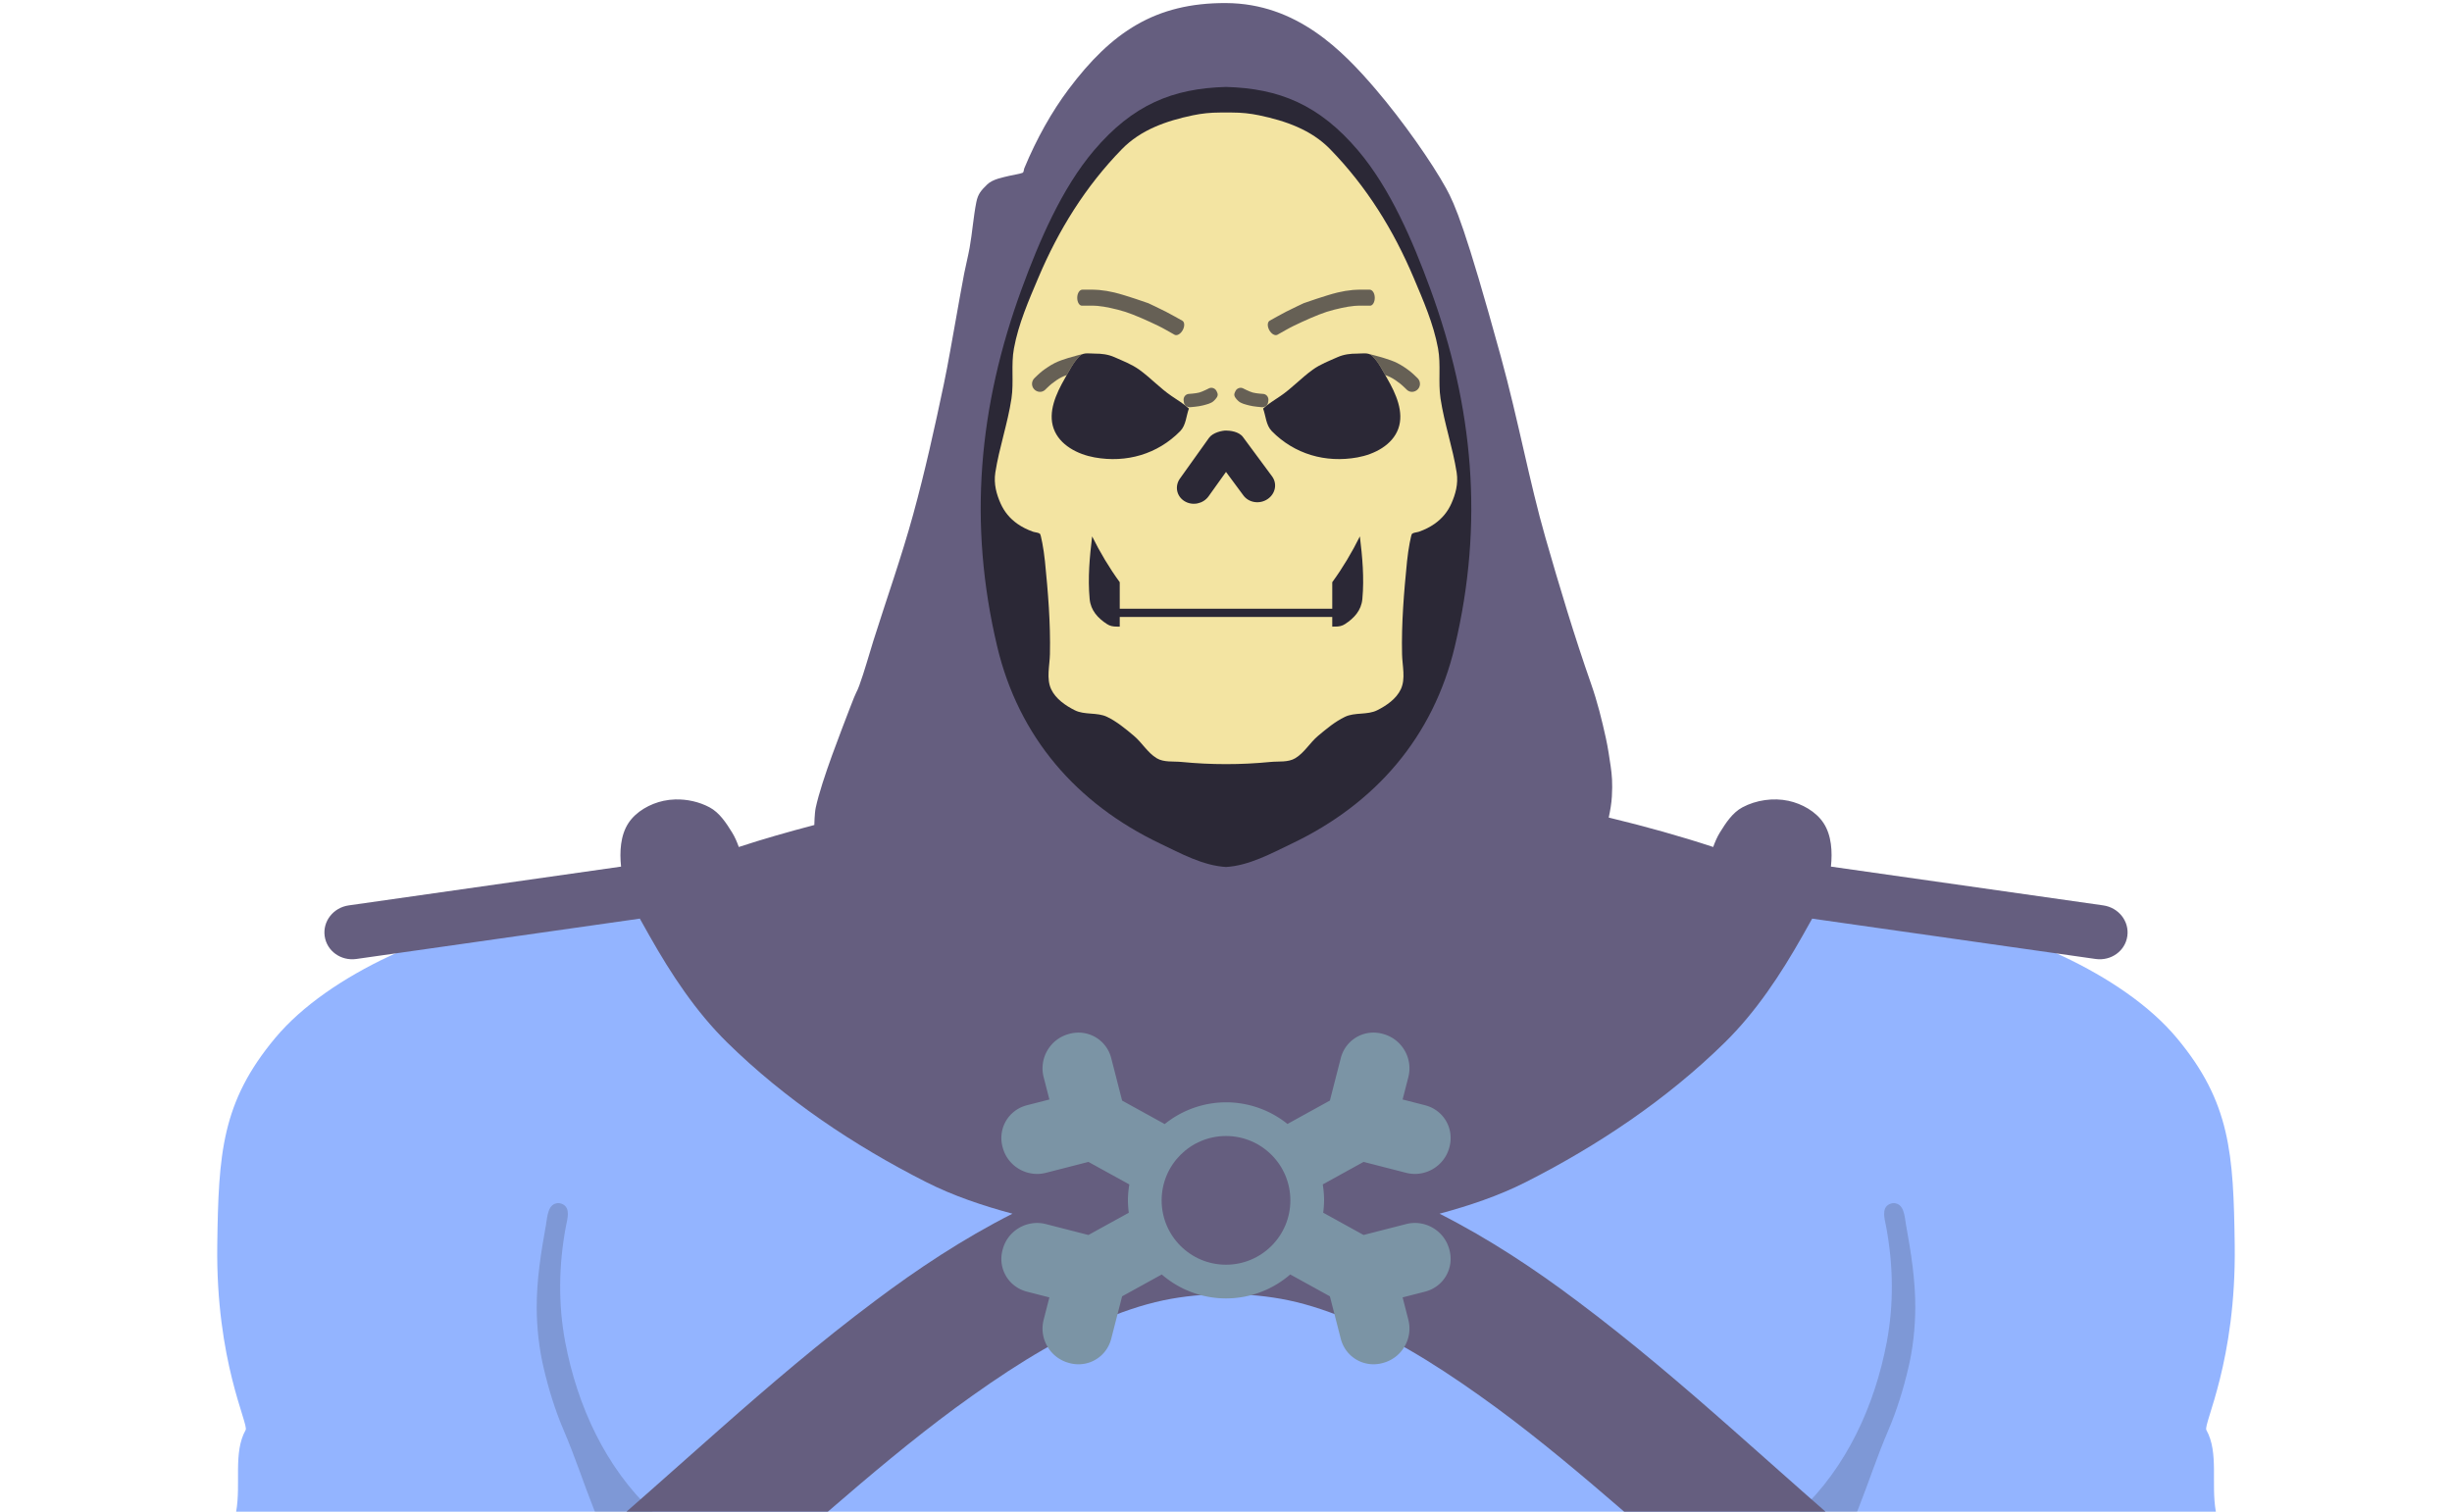 <?xml version="1.0" encoding="UTF-8" standalone="no"?>
<svg
   version="1.1"
   width="1200"
   height="740"
   style="clip-rule:evenodd;fill-rule:evenodd;image-rendering:optimizeQuality;shape-rendering:geometricPrecision;text-rendering:geometricPrecision"
   id="svg64"
   sodipodi:docname="skeletor.svg"
   inkscape:version="1.3.2 (091e20e, 2023-11-25, custom)"
   inkscape:export-filename="icon.png"
   inkscape:export-xdpi="96"
   inkscape:export-ydpi="96"
   xml:space="preserve"
   xmlns:inkscape="http://www.inkscape.org/namespaces/inkscape"
   xmlns:sodipodi="http://sodipodi.sourceforge.net/DTD/sodipodi-0.dtd"
   xmlns="http://www.w3.org/2000/svg"
   xmlns:svg="http://www.w3.org/2000/svg">
   <defs
   id="defs1"><inkscape:path-effect
   effect="mirror_symmetry"
   start_point="600,0"
   end_point="600,740"
   center_point="600,370"
   id="path-effect42"
   is_visible="true"
   lpeversion="1.2"
   lpesatellites=""
   mode="vertical"
   discard_orig_path="false"
   fuse_paths="false"
   oposite_fuse="false"
   split_items="false"
   split_open="false"
   link_styles="false" /><inkscape:path-effect
   effect="mirror_symmetry"
   start_point="588.708,115.859"
   end_point="445.815,841.932"
   center_point="517.261,478.895"
   id="path-effect31"
   is_visible="true"
   lpeversion="1.2"
   lpesatellites=""
   mode="vertical"
   discard_orig_path="false"
   fuse_paths="false"
   oposite_fuse="false"
   split_items="false"
   split_open="false"
   link_styles="false" /><inkscape:path-effect
   effect="mirror_symmetry"
   start_point="477.854,362.843"
   end_point="30.347,952.197"
   center_point="254.101,657.52"
   id="path-effect30"
   is_visible="true"
   lpeversion="1.2"
   lpesatellites=""
   mode="vertical"
   discard_orig_path="false"
   fuse_paths="false"
   oposite_fuse="false"
   split_items="false"
   split_open="false"
   link_styles="false" /><inkscape:path-effect
   effect="mirror_symmetry"
   start_point="588.708,115.859"
   end_point="445.815,841.932"
   center_point="517.261,478.895"
   id="path-effect29"
   is_visible="true"
   lpeversion="1.2"
   lpesatellites=""
   mode="vertical"
   discard_orig_path="false"
   fuse_paths="false"
   oposite_fuse="false"
   split_items="false"
   split_open="false"
   link_styles="false" /><inkscape:path-effect
   effect="bend_path"
   id="path-effect28"
   is_visible="true"
   lpeversion="1"
   bendpath="m 530.584,304.642 8.39,0.495 8.464,-1.772"
   prop_scale="1"
   scale_y_rel="false"
   vertical="false"
   hide_knot="false"
   bendpath-nodetypes="ccc" /><inkscape:path-effect
   effect="bend_path"
   id="path-effect27"
   is_visible="true"
   lpeversion="1"
   bendpath="M 531.113,301.994 H 547.897"
   prop_scale="1"
   scale_y_rel="false"
   vertical="false"
   hide_knot="false" /><inkscape:path-effect
   effect="bend_path"
   id="path-effect26"
   is_visible="true"
   lpeversion="1"
   bendpath="m 287.93,457.76 8.428,-0.762 6.646,0.51 6.059,1.85 10.435,4.227"
   prop_scale="0.925"
   scale_y_rel="false"
   vertical="false"
   hide_knot="false"
   bendpath-nodetypes="ccccc" /><inkscape:path-effect
   effect="bend_path"
   id="path-effect25"
   is_visible="true"
   lpeversion="1"
   bendpath="m 287.469,457.57 h 35.99"
   prop_scale="1"
   scale_y_rel="false"
   vertical="false"
   hide_knot="false" /><inkscape:path-effect
   effect="mirror_symmetry"
   start_point="316.303,489.377"
   end_point="-314.426,920.321"
   center_point="0.939,704.849"
   id="path-effect14"
   is_visible="true"
   lpeversion="1.2"
   lpesatellites=""
   mode="vertical"
   discard_orig_path="false"
   fuse_paths="false"
   oposite_fuse="false"
   split_items="false"
   split_open="false"
   link_styles="false" /><inkscape:path-effect
   effect="mirror_symmetry"
   start_point="600,0"
   end_point="600,740"
   center_point="600,370"
   id="path-effect41"
   is_visible="true"
   lpeversion="1.2"
   lpesatellites=""
   mode="vertical"
   discard_orig_path="false"
   fuse_paths="false"
   oposite_fuse="false"
   split_items="false"
   split_open="false"
   link_styles="false" /><inkscape:path-effect
   effect="mirror_symmetry"
   start_point="600,0"
   end_point="600,740"
   center_point="600,370"
   id="path-effect40"
   is_visible="true"
   lpeversion="1.2"
   lpesatellites=""
   mode="vertical"
   discard_orig_path="false"
   fuse_paths="false"
   oposite_fuse="false"
   split_items="false"
   split_open="false"
   link_styles="false" /><inkscape:path-effect
   effect="bend_path"
   id="path-effect23"
   is_visible="true"
   lpeversion="1"
   bendpath="m 527.265,145.688 10.238,0.153 6.02,1.061 8.374,2.01 8.546,3.123 8.313,4.029 10.14,5.55"
   prop_scale="1.186"
   scale_y_rel="false"
   vertical="false"
   hide_knot="false"
   bendpath-nodetypes="ccccccc" /><inkscape:path-effect
   effect="mirror_symmetry"
   start_point="600,55.088"
   end_point="600,374.059"
   center_point="600,214.573"
   id="path-effect11"
   is_visible="true"
   lpeversion="1.2"
   lpesatellites=""
   mode="free"
   discard_orig_path="false"
   fuse_paths="false"
   oposite_fuse="false"
   split_items="false"
   split_open="false"
   link_styles="false" /><inkscape:path-effect
   effect="mirror_symmetry"
   start_point="511.181,196.5"
   end_point="511.181,799.626"
   center_point="511.181,498.063"
   id="path-effect10"
   is_visible="true"
   lpeversion="1.2"
   lpesatellites=""
   mode="free"
   discard_orig_path="false"
   fuse_paths="false"
   oposite_fuse="false"
   split_items="false"
   split_open="false"
   link_styles="false" /><inkscape:path-effect
   effect="bend_path"
   id="path-effect9"
   is_visible="true"
   lpeversion="1"
   bendpath="m 403.652,440.746 3.393,-43.681 21.124,-58.868 26.486,-84.094 15.157,-64.425 5.951,-32.017 4.036,-22.264 2.698,-12.813 2.947,-21.278 2.575,-5.391 7.826,-2.635 25.528,-5.128 72.296,6.72"
   prop_scale="0.236"
   scale_y_rel="false"
   vertical="false"
   hide_knot="false"
   bendpath-nodetypes="ccccccccccccc" /><inkscape:path-effect
   effect="bend_path"
   id="path-effect1"
   is_visible="true"
   lpeversion="1"
   bendpath="M 521.572,245.794 H 640.366"
   prop_scale="1"
   scale_y_rel="false"
   vertical="false"
   hide_knot="false" /><inkscape:path-effect
   effect="bend_path"
   id="path-effect58"
   is_visible="true"
   lpeversion="1"
   bendpath="m 490.492,-460.428 c 14.629,2.845 37.081,10.974 50.911,15.173 18.303,5.557 34.675,15.295 51.64,23.014 27.229,12.39 53.424,27.527 82.037,40.298 24.543,10.954 49.077,21.359 70.937,29.61 12.295,4.641 31.788,14.674 38.069,20.821 16.068,15.724 9.345,29.786 29.769,41.851"
   prop_scale="0.645"
   scale_y_rel="false"
   vertical="false"
   hide_knot="false"
   bendpath-nodetypes="csssssc" /><inkscape:path-effect
   effect="bend_path"
   id="path-effect57"
   is_visible="true"
   lpeversion="1"
   bendpath="m 499.858,-432.878 h 369"
   prop_scale="1"
   scale_y_rel="false"
   vertical="false"
   hide_knot="false" /><inkscape:path-effect
   effect="mirror_symmetry"
   start_point="600,374.123"
   end_point="600,474.469"
   center_point="600,424.296"
   id="path-effect54"
   is_visible="true"
   lpeversion="1.2"
   lpesatellites=""
   mode="free"
   discard_orig_path="false"
   fuse_paths="false"
   oposite_fuse="false"
   split_items="false"
   split_open="false"
   link_styles="false" /><inkscape:path-effect
   effect="mirror_symmetry"
   start_point="600.043,505.487"
   end_point="600.043,667.849"
   center_point="600.043,586.668"
   id="path-effect44"
   is_visible="true"
   lpeversion="1.2"
   lpesatellites=""
   mode="X"
   discard_orig_path="false"
   fuse_paths="false"
   oposite_fuse="false"
   split_items="false"
   split_open="false"
   link_styles="false" /><inkscape:path-effect
   effect="mirror_symmetry"
   start_point="490.105,586.668"
   end_point="675.087,586.668"
   center_point="582.596,586.668"
   id="path-effect39"
   is_visible="true"
   lpeversion="1.2"
   lpesatellites=""
   mode="Y"
   discard_orig_path="false"
   fuse_paths="false"
   oposite_fuse="false"
   split_items="false"
   split_open="false"
   link_styles="false" /><inkscape:path-effect
   effect="bend_path"
   id="path-effect38"
   is_visible="true"
   lpeversion="1"
   bendpath="M 688.569,333.926 839.845,357.526"
   prop_scale="1"
   scale_y_rel="false"
   vertical="false"
   hide_knot="false"
   bendpath-nodetypes="cc" /><inkscape:path-effect
   effect="mirror_symmetry"
   start_point="600,0"
   end_point="600,740"
   center_point="600,370"
   id="path-effect22"
   is_visible="true"
   lpeversion="1.2"
   lpesatellites=""
   mode="vertical"
   discard_orig_path="false"
   fuse_paths="false"
   oposite_fuse="false"
   split_items="false"
   split_open="false"
   link_styles="false" /><inkscape:path-effect
   effect="bend_path"
   id="path-effect21"
   is_visible="true"
   lpeversion="1"
   bendpath="M 159,458.25 350.157,431.026"
   prop_scale="1"
   scale_y_rel="false"
   vertical="false"
   hide_knot="false"
   bendpath-nodetypes="cc" /><inkscape:path-effect
   effect="mirror_symmetry"
   start_point="-0.5,-605"
   end_point="739.5,-605"
   center_point="369.5,-605"
   id="path-effect20"
   is_visible="true"
   lpeversion="1.2"
   lpesatellites=""
   mode="vertical"
   discard_orig_path="false"
   fuse_paths="false"
   oposite_fuse="false"
   split_items="false"
   split_open="false"
   link_styles="false" /><inkscape:path-effect
   effect="mirror_symmetry"
   start_point="369.5,-5"
   end_point="369.5,-1205"
   center_point="369.5,-605"
   id="path-effect19"
   is_visible="true"
   lpeversion="1.2"
   lpesatellites=""
   mode="horizontal"
   discard_orig_path="false"
   fuse_paths="false"
   oposite_fuse="false"
   split_items="false"
   split_open="false"
   link_styles="false" /><inkscape:path-effect
   effect="bend_path"
   id="path-effect18"
   is_visible="true"
   lpeversion="1"
   bendpath="m 390.577,-331.633 c 77.114,-7.168 134.76,-79.139 161.862,-138.353 31.041,-67.821 25.755,-129.822 27.56,-244.647"
   prop_scale="0.987"
   scale_y_rel="false"
   vertical="false"
   hide_knot="false"
   bendpath-nodetypes="csc" /><inkscape:path-effect
   effect="bend_path"
   id="path-effect17"
   is_visible="true"
   lpeversion="1"
   bendpath="m 390.677,-331.633 h 549.422"
   prop_scale="1"
   scale_y_rel="false"
   vertical="false"
   hide_knot="false" /><inkscape:path-effect
   effect="bend_path"
   id="path-effect16"
   is_visible="true"
   lpeversion="1"
   bendpath="m 390.677,-331.633 h 549.422"
   prop_scale="1"
   scale_y_rel="false"
   vertical="false"
   hide_knot="false" /><inkscape:path-effect
   effect="mirror_symmetry"
   start_point="600,567.686"
   end_point="600,797.501"
   center_point="600,682.593"
   id="path-effect15"
   is_visible="true"
   lpeversion="1.2"
   lpesatellites=""
   mode="free"
   discard_orig_path="false"
   fuse_paths="false"
   oposite_fuse="false"
   split_items="false"
   split_open="false"
   link_styles="false" /><inkscape:path-effect
   effect="mirror_symmetry"
   start_point="601.602,568.451"
   end_point="601.602,799.047"
   center_point="601.602,683.749"
   id="path-effect8"
   is_visible="true"
   lpeversion="1.2"
   lpesatellites=""
   mode="free"
   discard_orig_path="false"
   fuse_paths="false"
   oposite_fuse="false"
   split_items="false"
   split_open="false"
   link_styles="false" /><inkscape:path-effect
   effect="bend_path"
   id="path-effect7"
   is_visible="true"
   lpeversion="1"
   bendpath="m 304.5,785.475 c 89.11,-74.5 195.437,-189.739 295.5,-184.5"
   prop_scale="0.996"
   scale_y_rel="false"
   vertical="false"
   hide_knot="false"
   bendpath-nodetypes="cc" /><inkscape:path-effect
   effect="bend_path"
   id="path-effect6"
   is_visible="true"
   lpeversion="1"
   bendpath="M 100,626.975 H 600"
   prop_scale="1"
   scale_y_rel="false"
   vertical="false"
   hide_knot="false" /><inkscape:path-effect
   effect="bend_path"
   id="path-effect5"
   is_visible="true"
   lpeversion="1"
   bendpath="m 173.9,636.5 c 301.071,-311.918 611.877,-286.692 852,0"
   prop_scale="1"
   scale_y_rel="false"
   vertical="false"
   hide_knot="false"
   bendpath-nodetypes="cc" /><inkscape:path-effect
   effect="bend_path"
   id="path-effect4"
   is_visible="true"
   lpeversion="1"
   bendpath="m 173.9,636.5 h 852"
   prop_scale="1"
   scale_y_rel="false"
   vertical="false"
   hide_knot="true" /><inkscape:path-effect
   effect="bend_path"
   id="path-effect3"
   is_visible="true"
   lpeversion="1"
   bendpath="m 174,636.5 h 852"
   prop_scale="1"
   scale_y_rel="false"
   vertical="false"
   hide_knot="false" /><inkscape:path-effect
   effect="mirror_symmetry"
   start_point="600,423.117"
   end_point="600,740"
   center_point="600,581.559"
   id="path-effect2"
   is_visible="true"
   lpeversion="1.2"
   lpesatellites=""
   mode="free"
   discard_orig_path="false"
   fuse_paths="false"
   oposite_fuse="false"
   split_items="false"
   split_open="false"
   link_styles="false" /><linearGradient
   id="swatch42"
   inkscape:swatch="solid"><stop
     style="stop-color:#65f97f;stop-opacity:1;"
     offset="0"
     id="stop42" /></linearGradient><linearGradient
   id="swatch41"
   inkscape:swatch="solid"><stop
     style="stop-color:#000000;stop-opacity:1;"
     offset="0"
     id="stop41" /></linearGradient><linearGradient
   id="swatch40"
   inkscape:swatch="solid"><stop
     style="stop-color:#000000;stop-opacity:1;"
     offset="0"
     id="stop40" /></linearGradient><linearGradient
   id="swatch39"
   inkscape:swatch="solid"><stop
     style="stop-color:#65f97f;stop-opacity:1;"
     offset="0"
     id="stop39" /></linearGradient><linearGradient
   id="swatch38"
   inkscape:swatch="solid"><stop
     style="stop-color:#655e7f;stop-opacity:1;"
     offset="0"
     id="stop38" /></linearGradient><linearGradient
   id="swatch37"
   inkscape:swatch="solid"><stop
     style="stop-color:#655e7f;stop-opacity:1;"
     offset="0"
     id="stop37" /></linearGradient><inkscape:path-effect
   effect="mirror_symmetry"
   start_point="598.403,583.956"
   end_point="598.403,746.175"
   center_point="598.403,665.066"
   id="path-effect37"
   is_visible="true"
   lpeversion="1.2"
   lpesatellites=""
   mode="free"
   discard_orig_path="false"
   fuse_paths="false"
   oposite_fuse="false"
   split_items="false"
   split_open="false"
   link_styles="false" /><inkscape:path-effect
   effect="simplify"
   id="path-effect36"
   is_visible="true"
   lpeversion="1.3"
   threshold="14.568"
   steps="1"
   smooth_angles="358.621"
   helper_size="2.61"
   simplify_individual_paths="false"
   simplify_just_coalesce="false" /><inkscape:path-effect
   effect="simplify"
   id="path-effect35"
   is_visible="true"
   lpeversion="1.3"
   threshold="0.01"
   steps="31.132"
   smooth_angles="243.448"
   helper_size="2.471"
   simplify_individual_paths="false"
   simplify_just_coalesce="false" /><inkscape:path-effect
   effect="mirror_symmetry"
   start_point="450.227,595.947"
   end_point="450.227,747"
   center_point="450.227,671.474"
   id="path-effect34"
   is_visible="true"
   lpeversion="1.2"
   lpesatellites=""
   mode="free"
   discard_orig_path="false"
   fuse_paths="false"
   oposite_fuse="false"
   split_items="false"
   split_open="false"
   link_styles="false" /><inkscape:path-effect
   effect="mirror_symmetry"
   start_point="609.525,423.117"
   end_point="609.525,739.898"
   center_point="609.525,581.508"
   id="path-effect33"
   is_visible="true"
   lpeversion="1.2"
   lpesatellites=""
   mode="free"
   discard_orig_path="false"
   fuse_paths="false"
   oposite_fuse="false"
   split_items="false"
   split_open="false"
   link_styles="false" /><linearGradient
   id="swatch7"
   inkscape:swatch="solid"
   inkscape:label="background"><stop
     style="stop-color:#2b2836;stop-opacity:1;"
     offset="0"
     id="stop7" /></linearGradient><linearGradient
   id="swatch5"
   inkscape:swatch="solid"
   inkscape:label="yellow"><stop
     style="stop-color:#f3e4a2;stop-opacity:1;"
     offset="0"
     id="stop5" /></linearGradient><linearGradient
   id="swatch4"
   inkscape:swatch="solid"
   inkscape:label="bluegray"><stop
     style="stop-color:#7b94a5;stop-opacity:1;"
     offset="0"
     id="stop4" /></linearGradient><linearGradient
   id="swatch2"
   inkscape:swatch="solid"
   inkscape:label="comments"><stop
     style="stop-color:#655e7f;stop-opacity:1;"
     offset="0"
     id="stop2" /></linearGradient><linearGradient
   id="swatch1"
   inkscape:swatch="solid"
   inkscape:label="blue"><stop
     style="stop-color:#93b4ff;stop-opacity:1;"
     offset="0"
     id="stop1" /></linearGradient>
	   <clipPath
   clipPathUnits="userSpaceOnUse"
   id="clipPath31"><rect
     style="fill:#f36a66;fill-rule:nonzero;stroke:#000000;stroke-width:0"
     id="rect32"
     width="241.123"
     height="132.229"
     x="489.318"
     y="248.194"
     ry="2.875" /></clipPath></defs><sodipodi:namedview
   id="namedview64"
   pagecolor="#000000"
   bordercolor="#000000"
   borderopacity="0.25"
   inkscape:showpageshadow="2"
   inkscape:pageopacity="0.0"
   inkscape:pagecheckerboard="true"
   inkscape:deskcolor="#d1d1d1"
   inkscape:zoom="0.70710678"
   inkscape:cx="624.37529"
   inkscape:cy="508.40978"
   inkscape:window-width="1920"
   inkscape:window-height="974"
   inkscape:window-x="-11"
   inkscape:window-y="-11"
   inkscape:window-maximized="1"
   inkscape:current-layer="svg64"
   inkscape:export-bgcolor="#2b2836ff"
   showgrid="true"><inkscape:grid
     id="grid71"
     units="px"
     originx="0"
     originy="0"
     spacingx="20"
     spacingy="20"
     empcolor="#0099e5"
     empopacity="0.302"
     color="#0099e5"
     opacity="0.149"
     empspacing="5"
     dotted="false"
     gridanglex="30"
     gridanglez="30"
     visible="true" /></sodipodi:namedview><path
   id="path2"
   style="clip-rule:evenodd;display:inline;opacity:1;fill:#93b4ff;fill-opacity:1;fill-rule:evenodd;image-rendering:optimizeQuality;shape-rendering:geometricPrecision;text-rendering:geometricPrecision"
   inkscape:label="body"
   d="m 436.508,423.117 c -57.136,2.871 -118.887,15.416 -175.535,23.512 -45.252,6.466 -100.049,30.03 -126.283,61.48 -26.234,31.45 -27.759,56.544 -28.357,101.391 -0.76,56.914 15.467,87.668 13.887,90.508 -6.193,11.135 -2.192,26.038 -4.646,39.992 h 968.855 c -2.455,-13.954 1.547,-28.857 -4.646,-39.992 -1.58,-2.84 14.646,-33.594 13.887,-90.508 -0.599,-44.847 -2.123,-69.94 -28.358,-101.391 -26.234,-31.45 -81.032,-55.014 -126.283,-61.48 -56.649,-8.095 -118.399,-20.641 -175.535,-23.512 -10.4,0.811 -32.486,9.532 -48.438,12.18 -43.998,7.302 -70.413,8.888 -115.055,7.957 -44.642,0.931 -71.057,-0.655 -115.055,-7.957 -15.951,-2.647 -38.037,-11.369 -48.438,-12.18 z" /><path
   id="path35"
   style="clip-rule:evenodd;display:inline;opacity:0.2;fill:#2b2836;fill-opacity:1;fill-rule:evenodd;image-rendering:optimizeQuality;shape-rendering:geometricPrecision;text-rendering:geometricPrecision"
   d="m 273.562,588.959 c -5.551,-0.152 -5.651,6.679 -6.365,10.633 -2.432,13.466 -4.621,27.097 -4.531,40.795 0.065,9.851 1.145,19.719 3.398,29.271 2.464,10.444 5.627,20.777 9.859,30.627 5.439,12.658 9.684,25.777 14.754,38.576 0.144,0.363 0.327,0.76 0.48,1.139 h 28.271 c -23.17,-21.738 -36.925,-51.989 -42.781,-82.885 -3.523,-18.585 -3.238,-37.719 0.246,-56.443 0.67,-3.601 2.533,-9.173 -1.473,-11.156 -0.582,-0.288 -1.201,-0.524 -1.859,-0.557 z m 652.877,0 c -0.659,0.032 -1.277,0.269 -1.859,0.557 -4.006,1.983 -2.143,7.555 -1.473,11.156 3.484,18.724 3.769,37.859 0.246,56.443 C 917.496,688.011 903.741,718.262 880.571,740 h 28.271 c 0.153,-0.378 0.337,-0.775 0.48,-1.139 5.07,-12.799 9.315,-25.918 14.754,-38.576 4.232,-9.85 7.396,-20.183 9.859,-30.627 2.253,-9.552 3.334,-19.42 3.398,-29.271 0.09,-13.697 -2.099,-27.329 -4.531,-40.795 -0.714,-3.954 -0.814,-10.785 -6.365,-10.633 z"
   inkscape:label="body_shadows"
   sodipodi:insensitive="true" /><path
   id="path55"
   style="display:inline;opacity:1;fill:#655e7f;fill-rule:nonzero;stroke-width:1.191"
   inkscape:label="hoodie"
   d="m 600,1.5 c -34.618,-0.153 -56.062,14.252 -77,42.146 -8.252,10.993 -15.695,24.236 -21.709,38.719 -0.312,0.75 -0.16,1.979 -0.924,2.262 -1.595,0.59 -4.637,1.001 -6.354,1.43 -3.023,0.755 -8.188,1.583 -10.926,4.291 -2.782,2.751 -4.45,4.42 -5.287,8.664 -1.447,7.333 -1.939,14.828 -3.254,22.186 -0.758,4.242 -1.842,8.42 -2.672,12.648 -1.459,7.432 -2.687,14.908 -4.055,22.357 -1.947,10.608 -3.688,21.258 -5.908,31.812 -4.507,21.429 -9.238,42.834 -15.039,63.949 -5.717,20.81 -12.97,41.167 -19.455,61.75 -2.301,7.302 -4.28,14.712 -6.902,21.904 -1.394,3.823 -0.939,1.379 -4.686,11.271 -3.746,9.893 -13.68,34.841 -16.613,48.498 -0.595,2.768 -0.686,8.467 -0.686,8.467 -12.801,3.375 -25.265,6.908 -36.959,10.766 -0.895,-2.459 -1.9,-4.863 -3.273,-7.084 -2.904,-4.695 -6.177,-9.738 -11.047,-12.338 -5.014,-2.677 -11.004,-4.026 -16.811,-3.859 -1.936,0.056 -3.851,0.279 -5.703,0.678 -6.62,1.425 -13.441,5.212 -17.162,10.869 -3.963,6.025 -4.386,14.089 -3.629,21.336 l -133.264,18.98 c -7.564,1.077 -12.822,7.795 -11.787,15.062 1.035,7.267 7.959,12.249 15.523,11.172 l 138.711,-19.754 c 1.565,2.852 3.174,5.672 4.748,8.457 10.585,18.733 22.658,37.095 38.006,52.176 28.275,27.783 61.982,50.399 97.34,68.32 13.378,6.78 27.723,11.575 42.266,15.494 -24.367,12.373 -46.595,27.147 -67.168,42.621 -26.852,20.065 -51.843,41.506 -76.041,62.854 C 336.804,713.236 321.703,726.796 306.596,740 h 98.549 c 20.604,-17.807 41.16,-35.134 62.344,-50.742 22.937,-16.783 45.928,-31.878 69.898,-42.156 10.739,-4.625 21.417,-8.352 31.951,-10.564 9.849,-2.06 20.409,-3.053 30.662,-3.092 10.254,0.039 20.813,1.031 30.662,3.092 10.534,2.212 21.212,5.939 31.951,10.564 23.971,10.278 46.961,25.373 69.898,42.156 21.184,15.608 41.739,32.936 62.344,50.742 h 98.549 c -15.107,-13.204 -30.209,-26.764 -45.686,-40.395 -24.198,-21.347 -49.189,-42.788 -76.041,-62.854 -20.573,-15.474 -42.801,-30.249 -67.168,-42.621 14.543,-3.919 28.888,-8.714 42.266,-15.494 35.358,-17.921 69.065,-40.537 97.34,-68.32 15.348,-15.08 27.421,-33.443 38.006,-52.176 1.574,-2.785 3.183,-5.605 4.748,-8.457 l 138.711,19.754 c 7.564,1.077 14.489,-3.905 15.523,-11.172 1.035,-7.267 -4.223,-13.985 -11.787,-15.062 L 896.053,424.223 c 0.757,-7.247 0.334,-15.311 -3.629,-21.336 -3.721,-5.657 -10.543,-9.444 -17.162,-10.869 -7.409,-1.595 -15.828,-0.388 -22.514,3.182 -4.87,2.6 -8.143,7.643 -11.047,12.338 -1.374,2.221 -2.378,4.625 -3.273,7.084 -15.974,-5.269 -33.105,-10.062 -51.123,-14.408 0.732,-3.402 1.337,-6.832 1.541,-10.293 0.389,-6.601 0.009,-10.703 -0.586,-14.799 -0.595,-4.095 -1.349,-9.254 -2.357,-13.816 -1.979,-8.955 -4.062,-17.493 -7.232,-26.547 -8.164,-23.316 -15.377,-47.287 -22.363,-71.637 -7.816,-27.24 -13.202,-57.239 -21.801,-88.531 -17.199,-62.59 -22.433,-74.486 -26.736,-82.322 C 700.896,79.752 686.629,59.313 673.225,43.646 657.044,24.736 634.618,1.653 600,1.5 Z"
   sodipodi:insensitive="true" /><path
   id="path51"
   style="clip-rule:evenodd;display:inline;opacity:1;fill:#7b94a5;fill-rule:nonzero;stroke-width:0.971;image-rendering:optimizeQuality;shape-rendering:geometricPrecision;text-rendering:geometricPrecision"
   d="m 528.305,505.494 c -1.664,-0.049 -3.369,0.151 -5.07,0.627 l -0.324,0.092 c -9.074,2.541 -14.495,11.933 -12.154,21.061 l 2.809,10.951 -10.979,2.814 c -9.127,2.34 -14.429,11.53 -11.889,20.604 l 0.09,0.324 c 2.541,9.074 11.935,14.495 21.062,12.154 l 10.244,-2.627 10.58,-2.713 20.021,11.037 A 48,48 0 0 0 552,587.605 a 48,48 0 0 0 0.434,6.057 l -19.76,10.893 -10.58,-2.713 -10.244,-2.627 c -9.127,-2.34 -18.522,3.081 -21.062,12.154 l -0.09,0.324 c -2.541,9.074 2.761,18.263 11.889,20.604 l 10.979,2.814 -2.809,10.951 c -2.34,9.127 3.081,18.52 12.154,21.061 l 0.324,0.092 c 1.701,0.476 3.407,0.676 5.07,0.627 7.209,-0.211 13.632,-5.102 15.533,-12.518 l 2.996,-11.682 2.324,-9.066 19.406,-10.697 A 48,48 0 0 0 600,635.605 48,48 0 0 0 631.436,623.879 l 19.406,10.697 2.324,9.066 2.996,11.682 c 1.902,7.416 8.325,12.307 15.533,12.518 1.664,0.049 3.369,-0.151 5.07,-0.627 l 0.324,-0.092 c 9.074,-2.541 14.495,-11.933 12.154,-21.061 l -2.809,-10.951 10.979,-2.814 c 9.127,-2.34 14.429,-11.53 11.889,-20.604 l -0.09,-0.324 c -2.541,-9.074 -11.935,-14.495 -21.062,-12.154 l -10.244,2.627 -10.58,2.713 -19.76,-10.893 A 48,48 0 0 0 648,587.605 a 48,48 0 0 0 -0.652,-7.811 l 19.979,-11.014 10.58,2.713 10.244,2.627 c 9.127,2.34 18.522,-3.081 21.062,-12.154 l 0.09,-0.324 c 2.541,-9.074 -2.761,-18.263 -11.889,-20.604 l -10.979,-2.814 2.809,-10.951 c 2.34,-9.127 -3.081,-18.52 -12.154,-21.061 l -0.324,-0.092 c -1.701,-0.476 -3.407,-0.676 -5.07,-0.627 -7.209,0.211 -13.632,5.102 -15.533,12.518 l -2.996,11.682 -2.324,9.066 -20.766,11.447 A 48,48 0 0 0 600,539.605 48,48 0 0 0 570.006,550.252 l -20.848,-11.492 -2.324,-9.066 -2.996,-11.682 c -1.902,-7.416 -8.325,-12.307 -15.533,-12.518 z"
   inkscape:label="ribbon"
   sodipodi:insensitive="true" /><circle
   style="clip-rule:evenodd;display:inline;opacity:1;fill:#655e7f;fill-rule:nonzero;image-rendering:optimizeQuality;shape-rendering:geometricPrecision;text-rendering:geometricPrecision"
   id="path52"
   cx="600"
   cy="587.605"
   r="31.5"
   inkscape:label="ribbon_centre"
   sodipodi:insensitive="true" /><path
   id="path9"
   style="clip-rule:evenodd;display:inline;opacity:1;fill:#2b2836;fill-opacity:1;fill-rule:evenodd;stroke-width:1.221;image-rendering:optimizeQuality;shape-rendering:geometricPrecision;text-rendering:geometricPrecision"
   inkscape:label="under_hoodie"
   d="m 600,42.563 c -26.152,0.692 -45.644,8.76 -64.592,31.055 -15.841,18.639 -26.841,44.501 -35.293,67.527 -21.276,57.963 -26.406,115.122 -12.074,175.406 10.525,44.273 38.84,76.831 79.555,96.314 10.191,4.877 21.078,10.884 32.404,11.549 11.326,-0.665 22.213,-6.672 32.404,-11.549 40.714,-19.483 69.029,-52.041 79.555,-96.314 C 726.291,256.266 721.161,199.107 699.885,141.145 691.432,118.118 680.433,92.256 664.592,73.617 645.644,51.323 626.152,43.254 600,42.563 Z"
   sodipodi:insensitive="true" /><path
   id="path1"
   style="clip-rule:evenodd;display:inline;opacity:1;fill:#f3e4a2;fill-opacity:1;fill-rule:evenodd;stroke-width:1.221;image-rendering:optimizeQuality;shape-rendering:geometricPrecision;text-rendering:geometricPrecision"
   inkscape:label="face"
   d="m 597,55.088 c -4.492,0 -8.796,0.435 -13.18,1.352 -13.042,2.728 -25.492,7.064 -34.762,16.564 -17.824,18.269 -31.046,39.634 -40.898,62.953 -4.701,11.126 -9.696,22.453 -11.936,34.588 -1.487,8.054 0.003,16.44 -1.215,24.539 -1.839,12.234 -5.99,24.019 -7.895,36.195 -0.9,5.754 0.672,10.848 2.533,15.08 1.816,4.129 4.6,7.5 8.35,10.117 2.184,1.524 4.696,2.792 7.535,3.803 1.099,0.391 2.456,0.312 3.443,1.059 0.403,0.305 1.792,7.099 2.43,13.496 1.505,15.104 2.761,30.198 2.43,45.398 -0.125,5.743 -1.833,11.992 0.607,17.176 2.201,4.675 6.969,7.983 11.592,10.293 4.788,2.393 10.911,0.887 15.736,3.205 4.864,2.337 9.02,5.838 13.133,9.273 4.003,3.344 6.694,8.265 11.158,10.971 3.529,2.138 8.063,1.437 12.146,1.84 7.258,0.717 14.521,1.075 21.791,1.068 7.27,0.007 14.533,-0.352 21.791,-1.068 4.084,-0.403 8.618,0.298 12.146,-1.84 4.465,-2.705 7.155,-7.627 11.158,-10.971 4.113,-3.436 8.268,-6.937 13.133,-9.273 4.825,-2.318 10.948,-0.812 15.736,-3.205 4.622,-2.31 9.391,-5.618 11.592,-10.293 2.441,-5.183 0.733,-11.433 0.607,-17.176 -0.331,-15.2 0.925,-30.294 2.43,-45.398 0.637,-6.397 2.027,-13.191 2.43,-13.496 0.987,-0.747 2.344,-0.667 3.443,-1.059 2.84,-1.011 5.351,-2.279 7.535,-3.803 3.75,-2.617 6.534,-5.988 8.35,-10.117 1.861,-4.232 3.433,-9.326 2.533,-15.08 -1.904,-12.176 -6.056,-23.961 -7.895,-36.195 -1.218,-8.099 0.272,-16.485 -1.215,-24.539 -2.24,-12.135 -7.235,-23.462 -11.936,-34.588 C 681.987,112.638 668.765,91.273 650.941,73.004 641.672,63.503 629.221,59.167 616.18,56.439 611.796,55.522 607.492,55.088 603,55.088 h -3 z M 531.887,172.98 c 1.324,-0.049 2.731,0.13 3.971,0.123 3.189,-0.017 6.457,0.356 9.557,1.736 4.143,1.845 8.467,3.483 12.146,6.135 5.554,4.003 10.202,9.091 15.789,12.883 2.985,2.026 5.976,3.82 8.502,6.135 -1.343,3.561 -1.391,8.126 -4.25,11.041 -11.097,11.312 -26.324,15.682 -41.904,12.883 -8.334,-1.497 -17.165,-6.05 -20.039,-14.109 -2.884,-8.089 1.153,-17.067 5.465,-24.539 2.184,-3.785 4.132,-7.856 7.287,-11.041 0.912,-0.92 2.153,-1.197 3.477,-1.246 z m 136.227,0 c 1.324,0.049 2.565,0.326 3.477,1.246 3.155,3.185 5.103,7.256 7.287,11.041 4.312,7.472 8.349,16.45 5.465,24.539 -2.874,8.059 -11.705,12.612 -20.039,14.109 -15.58,2.799 -30.807,-1.571 -41.904,-12.883 -2.86,-2.915 -2.907,-7.48 -4.25,-11.041 2.526,-2.315 5.517,-4.109 8.502,-6.135 5.587,-3.792 10.235,-8.88 15.789,-12.883 3.68,-2.652 8.003,-4.29 12.146,-6.135 3.099,-1.38 6.368,-1.754 9.557,-1.736 1.24,0.007 2.647,-0.172 3.971,-0.123 z m -68.115,37.787 c 1.752,0.022 6.224,0.349 8.318,3.182 l 14.227,19.24 c 2.654,3.589 1.663,8.563 -2.221,11.152 -3.884,2.589 -9.149,1.785 -11.803,-1.805 L 600,231.014 l -8.52,11.934 c -2.654,3.717 -7.919,4.775 -11.803,2.373 -3.884,-2.402 -4.874,-7.328 -2.221,-11.045 l 14.227,-19.926 c 1.914,-2.68 6.563,-3.604 8.314,-3.582 z m -65.514,51.799 C 538.345,270.382 542.955,278.093 548,285 v 13 h 104 v -13 c 5.045,-6.907 9.655,-14.618 13.516,-22.434 1.207,9.999 2.183,20.26 1.215,30.672 -0.521,5.604 -4.058,9.393 -8.502,12.27 -1.453,0.941 -2.888,1.229 -4.857,1.229 H 652 V 302 H 548 v 4.736 h -1.371 c -1.97,0 -3.404,-0.288 -4.857,-1.229 -4.444,-2.877 -7.981,-6.666 -8.502,-12.27 -0.968,-10.412 0.008,-20.672 1.215,-30.672 z" /><path
   id="rect18"
   style="clip-rule:evenodd;display:inline;opacity:0.7;fill:#2b2836;fill-rule:nonzero;stroke:#000000;stroke-width:0;image-rendering:optimizeQuality;shape-rendering:geometricPrecision;text-rendering:geometricPrecision"
   d="m 529.969,173.287 c -0.003,10e-4 -0.007,9.4e-4 -0.01,0.002 0,0 -4.834,1.192 -7.201,1.955 -2.39,0.771 -4.425,1.399 -6.49,2.434 -2.209,1.107 -4.277,2.498 -6.238,4 -1.301,0.997 -3.641,3.303 -3.641,3.303 -1.626,1.475 -1.768,3.941 -0.316,5.529 1.452,1.588 3.828,1.759 5.326,0.383 0,0 2.157,-2.147 3.354,-3.082 1.508,-1.178 3.082,-2.304 4.793,-3.162 0.807,-0.405 1.649,-0.731 2.504,-1.025 1.839,-3.293 3.658,-6.667 6.361,-9.396 0.449,-0.453 0.979,-0.749 1.559,-0.939 z m 140.062,1e-5 c 0.58,0.191 1.11,0.486 1.559,0.939 2.703,2.729 4.522,6.104 6.361,9.396 0.855,0.295 1.697,0.621 2.504,1.025 1.711,0.858 3.285,1.984 4.793,3.162 1.197,0.935 3.354,3.082 3.354,3.082 1.498,1.376 3.875,1.205 5.326,-0.383 1.452,-1.588 1.31,-4.054 -0.316,-5.529 0,0 -2.339,-2.307 -3.641,-3.303 -1.961,-1.502 -4.03,-2.893 -6.238,-4 -2.065,-1.035 -4.101,-1.663 -6.49,-2.434 -2.367,-0.764 -7.201,-1.955 -7.201,-1.955 -0.003,-3.8e-4 -0.006,-7.7e-4 -0.01,-0.002 z m -77.172,16.539 c -0.36,-0.002 -0.724,0.067 -1.07,0.217 0,0 -3.187,1.648 -4.904,2.119 -1.703,0.467 -5.254,0.678 -5.254,0.678 -1.493,0.192 -2.578,1.62 -2.365,3.203 l 0.115,0.848 c 0.213,1.583 1.71,2.661 3.424,2.416 0,0 3.925,-0.311 5.812,-0.83 1.899,-0.522 4.044,-0.896 5.455,-2.27 1.002,-0.975 2.335,-2.356 1.715,-3.826 l -0.334,-0.789 c -0.465,-1.103 -1.514,-1.759 -2.594,-1.766 z m 14.281,-1e-5 c -1.08,0.007 -2.128,0.662 -2.594,1.766 l -0.334,0.789 c -0.62,1.471 0.713,2.851 1.715,3.826 1.411,1.373 3.556,1.748 5.455,2.27 1.888,0.519 5.812,0.83 5.812,0.83 1.714,0.245 3.211,-0.833 3.424,-2.416 l 0.115,-0.848 c 0.213,-1.583 -0.873,-3.011 -2.365,-3.203 0,0 -3.551,-0.21 -5.254,-0.678 -1.718,-0.472 -4.904,-2.119 -4.904,-2.119 -0.346,-0.149 -0.71,-0.219 -1.07,-0.217 z"
   inkscape:label="eyeshadow"
   sodipodi:insensitive="true" /><path
   id="rect19"
   style="clip-rule:evenodd;display:inline;opacity:0.7;fill:#2b2836;fill-rule:evenodd;image-rendering:optimizeQuality;shape-rendering:geometricPrecision;text-rendering:geometricPrecision"
   d="m 529.733,141.8 c 0,0 5.438,-0.105 8.141,0.141 2.527,0.231 5.042,0.656 7.509,1.247 5.639,1.35 16.591,5.232 16.591,5.232 v 0 c 0,0 5.757,2.696 8.582,4.151 2.712,1.397 5.353,2.928 8.029,4.392 1.182,0.646 1.292,2.704 0.247,4.614 -1.045,1.91 -2.821,2.935 -3.983,2.299 -2.631,-1.441 -5.194,-3.013 -7.893,-4.322 -5.277,-2.56 -11.685,-5.419 -16.192,-6.887 -2.426,-0.757 -4.891,-1.398 -7.378,-1.92 -2.066,-0.434 -4.15,-0.825 -6.253,-1.007 -2.544,-0.219 -6.137,-0.076 -7.66,-0.096 -1.295,-0.016 -2.312,-1.782 -2.281,-3.958 0.031,-2.177 1.165,-3.91 2.541,-3.886 z m 140.534,0 c 0,0 -5.438,-0.105 -8.141,0.141 -2.527,0.231 -5.042,0.656 -7.509,1.247 -5.639,1.35 -16.591,5.232 -16.591,5.232 v 0 c 0,0 -5.757,2.696 -8.582,4.151 -2.712,1.397 -5.353,2.928 -8.029,4.392 -1.182,0.646 -1.292,2.704 -0.247,4.614 1.045,1.91 2.821,2.935 3.983,2.299 2.631,-1.441 5.194,-3.013 7.893,-4.322 5.277,-2.56 11.685,-5.419 16.192,-6.887 2.426,-0.757 4.891,-1.398 7.378,-1.92 2.066,-0.434 4.15,-0.825 6.253,-1.007 2.544,-0.219 6.137,-0.076 7.66,-0.096 1.295,-0.016 2.312,-1.782 2.281,-3.958 -0.031,-2.177 -1.165,-3.91 -2.541,-3.886 z"
   sodipodi:nodetypes="caasaasssaaaasssc"
   inkscape:label="eyebrows"
   sodipodi:insensitive="true" /></svg>
